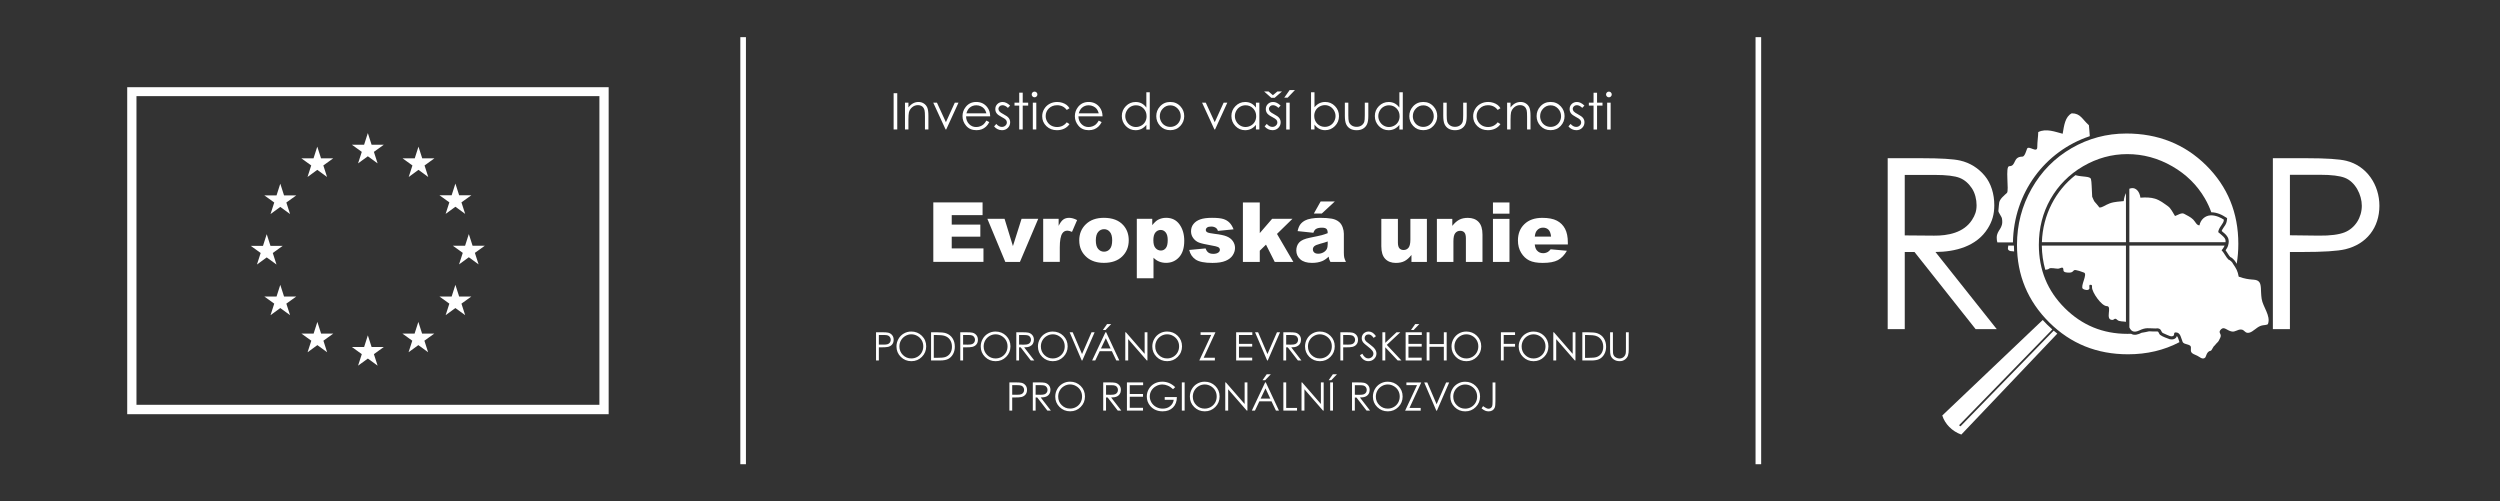 <?xml version="1.0" encoding="UTF-8" standalone="no"?>
<!-- Generator: Adobe Illustrator 16.0.3, SVG Export Plug-In . SVG Version: 6.00 Build 0)  -->

<svg
   xmlns:dc="http://purl.org/dc/elements/1.1/"
   xmlns:cc="http://creativecommons.org/ns#"
   xmlns:rdf="http://www.w3.org/1999/02/22-rdf-syntax-ns#"
   xmlns:svg="http://www.w3.org/2000/svg"
   xmlns="http://www.w3.org/2000/svg"
   xmlns:sodipodi="http://sodipodi.sourceforge.net/DTD/sodipodi-0.dtd"
   xmlns:inkscape="http://www.inkscape.org/namespaces/inkscape"
   version="1.0"
   id="Vrstva_1"
   x="0px"
   y="0px"
   width="220.951px"
   height="44.313px"
   viewBox="0 0 220.951 44.313"
   enable-background="new 0 0 220.951 44.313"
   xml:space="preserve"
   inkscape:version="0.48.4 r9939"
   sodipodi:docname="banner.svg"><rect x="0" y="0" width="220.951" height="44.313" fill="#333333" stroke="none"/><defs
   id="defs67">
	
	
	
	
	
	
	
	
	
	
	
	
	
	
	
	
	
	
	
	
	
	
	
	
	
	
	
	
	
</defs><sodipodi:namedview
   pagecolor="#ffffff"
   bordercolor="#666666"
   borderopacity="1"
   objecttolerance="10"
   gridtolerance="10"
   guidetolerance="10"
   inkscape:pageopacity="0"
   inkscape:pageshadow="2"
   inkscape:window-width="1316"
   inkscape:window-height="810"
   id="namedview65"
   showgrid="false"
   inkscape:zoom="1.8103547"
   inkscape:cx="110.47559"
   inkscape:cy="22.15674"
   inkscape:window-x="0"
   inkscape:window-y="0"
   inkscape:window-maximized="0"
   inkscape:current-layer="Vrstva_1" />

<polyline
   id="polyline7"
   points="65.43,41.028 65.43,3.284 65.926,3.284 65.926,41.028  "
   style="fill:#ffffff;fill-opacity:1" /><polyline
   id="polyline9"
   points="155.156,41.028 155.156,3.284 155.652,3.284 155.652,41.028  "
   style="fill:#ffffff;fill-opacity:1" /><path
   inkscape:connector-curvature="0"
   id="path11"
   d="m 78.979,8.237 h 0.321 v 3.207 H 78.979 V 8.237 z m 1.005,0.835 h 0.304 v 0.426 c 0.122,-0.163 0.258,-0.284 0.406,-0.364 0.148,-0.081 0.31,-0.122 0.485,-0.122 0.177,0 0.334,0.046 0.472,0.136 0.136,0.089 0.238,0.211 0.303,0.363 0.065,0.152 0.099,0.391 0.099,0.713 v 1.221 H 81.748 V 10.312 c 0,-0.273 -0.012,-0.455 -0.035,-0.547 C 81.678,9.609 81.609,9.491 81.51,9.411 81.408,9.333 81.277,9.292 81.116,9.292 c -0.185,0 -0.35,0.062 -0.496,0.184 -0.146,0.123 -0.242,0.273 -0.289,0.455 -0.027,0.117 -0.044,0.332 -0.044,0.645 v 0.869 H 79.983 V 9.072 z m 2.497,0 h 0.326 l 0.793,1.729 0.787,-1.729 h 0.326 l -1.086,2.372 H 83.573 L 82.48,9.072 z m 4.696,1.585 0.257,0.136 c -0.084,0.165 -0.183,0.3 -0.292,0.4 -0.111,0.103 -0.235,0.18 -0.373,0.233 -0.138,0.053 -0.294,0.08 -0.469,0.08 -0.387,0 -0.688,-0.128 -0.906,-0.382 -0.218,-0.254 -0.327,-0.54 -0.327,-0.859 0,-0.3 0.092,-0.569 0.277,-0.805 0.233,-0.3 0.547,-0.449 0.938,-0.449 0.404,0 0.728,0.153 0.968,0.461 0.172,0.216 0.26,0.485 0.263,0.81 h -2.132 c 0.005,0.277 0.094,0.503 0.264,0.679 0.17,0.178 0.379,0.266 0.63,0.266 0.12,0 0.238,-0.021 0.352,-0.063 0.114,-0.042 0.211,-0.098 0.291,-0.168 0.079,-0.068 0.166,-0.182 0.26,-0.338 m 0,-0.639 C 87.137,9.856 87.076,9.727 86.998,9.629 86.92,9.531 86.818,9.452 86.69,9.394 86.562,9.333 86.429,9.305 86.286,9.305 c -0.231,0 -0.432,0.074 -0.599,0.224 -0.122,0.109 -0.214,0.273 -0.276,0.49 h 1.766 z m 2.097,-0.687 -0.196,0.203 c -0.163,-0.158 -0.321,-0.237 -0.478,-0.237 -0.1,0 -0.184,0.032 -0.253,0.098 -0.071,0.065 -0.106,0.142 -0.106,0.229 0,0.077 0.029,0.15 0.087,0.222 0.059,0.069 0.179,0.154 0.366,0.25 0.227,0.118 0.381,0.23 0.462,0.34 0.08,0.11 0.121,0.234 0.121,0.374 0,0.192 -0.069,0.358 -0.206,0.494 -0.136,0.134 -0.307,0.203 -0.512,0.203 -0.138,0 -0.268,-0.03 -0.393,-0.091 -0.124,-0.06 -0.226,-0.142 -0.308,-0.246 l 0.192,-0.218 c 0.154,0.176 0.32,0.264 0.494,0.264 0.122,0 0.227,-0.038 0.312,-0.117 0.087,-0.078 0.129,-0.171 0.129,-0.277 0,-0.087 -0.028,-0.166 -0.085,-0.232 -0.057,-0.067 -0.184,-0.152 -0.384,-0.254 -0.213,-0.11 -0.358,-0.22 -0.436,-0.326 -0.077,-0.108 -0.116,-0.23 -0.116,-0.369 0,-0.181 0.062,-0.329 0.185,-0.449 0.123,-0.119 0.278,-0.179 0.466,-0.179 0.218,-2e-5 0.438,0.107 0.658,0.32 M 90.079,8.192 h 0.309 v 0.88 h 0.483 v 0.262 h -0.483 v 2.11 H 90.079 V 9.334 H 89.663 V 9.072 H 90.079 V 8.192 z m 1.354,-0.096 c 0.068,0 0.129,0.024 0.179,0.073 0.049,0.05 0.074,0.109 0.074,0.18 0,0.068 -0.025,0.127 -0.074,0.177 -0.05,0.049 -0.11,0.074 -0.179,0.074 -0.068,0 -0.127,-0.025 -0.178,-0.074 -0.049,-0.05 -0.073,-0.108 -0.073,-0.177 0,-0.07 0.024,-0.13 0.073,-0.18 0.051,-0.049 0.109,-0.073 0.178,-0.073 m -0.152,0.976 h 0.307 v 2.372 H 91.281 V 9.072 z M 94.522,9.565 94.28,9.717 C 94.07,9.439 93.785,9.3 93.424,9.3 c -0.288,0 -0.529,0.094 -0.721,0.278 -0.191,0.187 -0.286,0.412 -0.286,0.679 0,0.174 0.043,0.336 0.132,0.488 0.088,0.152 0.207,0.271 0.36,0.355 0.154,0.084 0.326,0.126 0.517,0.126 0.349,0 0.634,-0.138 0.854,-0.416 l 0.242,0.159 c -0.114,0.171 -0.265,0.302 -0.457,0.396 -0.191,0.093 -0.409,0.142 -0.652,0.142 -0.375,0 -0.686,-0.12 -0.934,-0.358 -0.246,-0.239 -0.37,-0.528 -0.37,-0.87 0,-0.229 0.057,-0.444 0.173,-0.639 0.116,-0.198 0.274,-0.352 0.478,-0.462 0.2,-0.11 0.428,-0.166 0.678,-0.166 0.157,0 0.307,0.024 0.454,0.071 0.146,0.05 0.27,0.111 0.371,0.188 0.102,0.077 0.188,0.175 0.26,0.294 m 2.584,1.092 0.257,0.136 c -0.085,0.165 -0.182,0.3 -0.292,0.4 -0.111,0.103 -0.235,0.18 -0.373,0.233 -0.138,0.053 -0.295,0.08 -0.469,0.08 -0.387,0 -0.689,-0.128 -0.907,-0.382 -0.218,-0.254 -0.327,-0.54 -0.327,-0.859 0,-0.3 0.093,-0.569 0.277,-0.805 0.233,-0.3 0.547,-0.449 0.938,-0.449 0.404,0 0.728,0.153 0.969,0.461 0.172,0.216 0.259,0.485 0.262,0.81 h -2.132 c 0.006,0.277 0.094,0.503 0.264,0.679 0.17,0.178 0.38,0.266 0.63,0.266 0.12,0 0.238,-0.021 0.353,-0.063 0.113,-0.042 0.211,-0.098 0.29,-0.168 0.081,-0.068 0.168,-0.182 0.261,-0.338 m 0,-0.639 C 97.065,9.856 97.006,9.727 96.929,9.629 96.851,9.531 96.747,9.452 96.619,9.394 96.491,9.333 96.357,9.305 96.215,9.305 c -0.231,0 -0.432,0.074 -0.598,0.224 -0.122,0.109 -0.215,0.273 -0.277,0.49 h 1.767 z m 4.508,-1.861 v 3.287 h -0.302 v -0.407 c -0.127,0.155 -0.271,0.272 -0.429,0.352 -0.16,0.078 -0.334,0.118 -0.523,0.118 -0.336,0 -0.622,-0.123 -0.861,-0.366 -0.236,-0.244 -0.355,-0.539 -0.355,-0.889 0,-0.342 0.12,-0.634 0.359,-0.876 0.24,-0.242 0.529,-0.364 0.865,-0.364 0.195,0 0.371,0.042 0.529,0.124 0.158,0.084 0.296,0.208 0.415,0.373 V 8.157 h 0.302 z m -1.221,1.148 c -0.17,0 -0.327,0.042 -0.473,0.126 -0.144,0.084 -0.258,0.201 -0.342,0.353 -0.085,0.151 -0.129,0.311 -0.129,0.479 0,0.167 0.044,0.327 0.129,0.479 0.087,0.152 0.201,0.271 0.347,0.356 0.145,0.085 0.299,0.127 0.465,0.127 0.168,0 0.326,-0.042 0.476,-0.126 0.15,-0.084 0.265,-0.198 0.345,-0.342 0.081,-0.145 0.121,-0.307 0.121,-0.486 0,-0.274 -0.091,-0.505 -0.271,-0.689 -0.181,-0.185 -0.404,-0.277 -0.668,-0.277 m 3.034,-0.294 c 0.363,0 0.667,0.133 0.905,0.397 0.22,0.241 0.327,0.526 0.327,0.856 0,0.331 -0.115,0.622 -0.345,0.869 -0.23,0.247 -0.526,0.372 -0.888,0.372 -0.363,0 -0.66,-0.125 -0.892,-0.372 -0.229,-0.247 -0.345,-0.538 -0.345,-0.869 0,-0.328 0.108,-0.613 0.326,-0.854 0.24,-0.267 0.544,-0.399 0.91,-0.399 m 0,0.299 c -0.253,0 -0.471,0.094 -0.652,0.281 -0.182,0.188 -0.272,0.414 -0.272,0.681 0,0.171 0.041,0.331 0.124,0.479 0.083,0.149 0.194,0.264 0.336,0.344 0.142,0.081 0.296,0.121 0.465,0.121 0.168,0 0.322,-0.04 0.464,-0.121 0.141,-0.08 0.253,-0.194 0.336,-0.344 0.083,-0.147 0.124,-0.308 0.124,-0.479 0,-0.267 -0.091,-0.493 -0.274,-0.681 -0.182,-0.188 -0.398,-0.281 -0.649,-0.281 m 2.812,-0.238 h 0.325 l 0.793,1.729 0.788,-1.729 h 0.326 l -1.085,2.372 h -0.055 l -1.093,-2.372 z m 5.062,0 v 2.372 H 111 v -0.407 c -0.128,0.155 -0.271,0.272 -0.431,0.352 -0.159,0.078 -0.333,0.118 -0.522,0.118 -0.336,0 -0.621,-0.123 -0.859,-0.366 -0.237,-0.244 -0.356,-0.539 -0.356,-0.889 0,-0.342 0.12,-0.634 0.36,-0.876 0.239,-0.242 0.528,-0.364 0.865,-0.364 0.194,0 0.371,0.042 0.527,0.124 0.158,0.084 0.297,0.208 0.416,0.373 V 9.072 h 0.302 z m -1.222,0.233 c -0.17,0 -0.327,0.042 -0.471,0.126 -0.145,0.084 -0.259,0.201 -0.343,0.353 -0.086,0.151 -0.127,0.311 -0.127,0.479 0,0.167 0.041,0.327 0.128,0.479 0.086,0.152 0.201,0.271 0.346,0.356 0.145,0.085 0.299,0.127 0.465,0.127 0.167,0 0.325,-0.042 0.476,-0.126 0.148,-0.084 0.265,-0.198 0.345,-0.342 0.081,-0.145 0.122,-0.307 0.122,-0.486 0,-0.274 -0.091,-0.505 -0.272,-0.689 -0.181,-0.185 -0.402,-0.277 -0.668,-0.277 m 3.102,0.026 -0.197,0.203 c -0.163,-0.158 -0.323,-0.237 -0.479,-0.237 -0.098,0 -0.183,0.032 -0.254,0.098 -0.069,0.065 -0.104,0.142 -0.104,0.229 0,0.077 0.029,0.15 0.087,0.222 0.058,0.069 0.18,0.154 0.366,0.25 0.227,0.118 0.381,0.23 0.462,0.34 0.08,0.11 0.121,0.234 0.121,0.374 0,0.192 -0.069,0.358 -0.206,0.494 -0.136,0.134 -0.308,0.203 -0.511,0.203 -0.139,0 -0.269,-0.03 -0.393,-0.091 -0.124,-0.06 -0.227,-0.142 -0.309,-0.246 l 0.192,-0.218 c 0.154,0.176 0.32,0.264 0.494,0.264 0.122,0 0.227,-0.038 0.312,-0.117 0.086,-0.078 0.129,-0.171 0.129,-0.277 0,-0.087 -0.029,-0.166 -0.085,-0.232 -0.058,-0.067 -0.186,-0.152 -0.384,-0.254 -0.215,-0.11 -0.359,-0.22 -0.438,-0.326 -0.076,-0.108 -0.114,-0.23 -0.114,-0.369 0,-0.181 0.061,-0.329 0.184,-0.449 0.122,-0.119 0.278,-0.179 0.466,-0.179 0.218,-2e-5 0.438,0.107 0.659,0.32 M 112.656,8.644 h -0.302 l -0.633,-0.562 h 0.393 L 112.5,8.414 112.898,8.082 h 0.406 l -0.648,0.562 z m 1.02,0.429 h 0.307 v 2.372 h -0.307 V 9.072 z m 0.301,-1.112 h 0.469 l -0.644,0.673 h -0.301 l 0.476,-0.673 z m 1.893,3.484 V 8.157 h 0.305 v 1.323 c 0.128,-0.157 0.271,-0.273 0.429,-0.353 0.159,-0.077 0.332,-0.116 0.521,-0.116 0.335,0 0.621,0.122 0.86,0.365 0.237,0.243 0.355,0.538 0.355,0.887 0,0.343 -0.119,0.636 -0.359,0.879 -0.24,0.242 -0.528,0.364 -0.865,0.364 -0.194,0 -0.369,-0.042 -0.525,-0.125 -0.157,-0.082 -0.296,-0.206 -0.416,-0.372 v 0.435 h -0.305 z m 1.221,-0.233 c 0.172,0 0.327,-0.042 0.472,-0.125 0.145,-0.084 0.259,-0.2 0.344,-0.352 0.085,-0.151 0.128,-0.311 0.128,-0.48 0,-0.168 -0.043,-0.328 -0.129,-0.481 -0.086,-0.152 -0.201,-0.271 -0.346,-0.356 -0.145,-0.085 -0.298,-0.127 -0.463,-0.127 -0.167,0 -0.325,0.042 -0.477,0.127 -0.15,0.085 -0.266,0.2 -0.347,0.344 -0.08,0.144 -0.121,0.306 -0.121,0.486 0,0.274 0.091,0.503 0.272,0.688 0.18,0.184 0.403,0.276 0.666,0.276 m 1.768,-2.139 h 0.307 v 1.108 c 0,0.27 0.016,0.456 0.044,0.558 0.044,0.146 0.126,0.259 0.249,0.345 0.123,0.084 0.271,0.126 0.439,0.126 0.171,0 0.314,-0.041 0.433,-0.123 0.119,-0.082 0.2,-0.189 0.246,-0.323 0.03,-0.092 0.045,-0.286 0.045,-0.582 v -1.108 h 0.312 v 1.164 c 0,0.327 -0.038,0.574 -0.114,0.74 -0.077,0.166 -0.191,0.295 -0.345,0.389 -0.153,0.093 -0.346,0.142 -0.577,0.142 -0.231,0 -0.423,-0.049 -0.578,-0.142 -0.155,-0.094 -0.27,-0.225 -0.347,-0.393 -0.076,-0.168 -0.114,-0.42 -0.114,-0.757 V 9.072 z m 5.121,-0.915 v 3.287 h -0.302 v -0.407 c -0.127,0.155 -0.271,0.272 -0.43,0.352 -0.16,0.078 -0.334,0.118 -0.522,0.118 -0.336,0 -0.622,-0.123 -0.861,-0.366 -0.237,-0.244 -0.355,-0.539 -0.355,-0.889 0,-0.342 0.119,-0.634 0.359,-0.876 0.24,-0.242 0.529,-0.364 0.865,-0.364 0.195,0 0.372,0.042 0.529,0.124 0.157,0.084 0.296,0.208 0.415,0.373 V 8.157 h 0.302 z m -1.221,1.148 c -0.171,0 -0.327,0.042 -0.472,0.126 -0.144,0.084 -0.259,0.201 -0.343,0.353 -0.085,0.151 -0.129,0.311 -0.129,0.479 0,0.167 0.044,0.327 0.129,0.479 0.087,0.152 0.201,0.271 0.346,0.356 0.146,0.085 0.299,0.127 0.467,0.127 0.166,0 0.324,-0.042 0.475,-0.126 0.15,-0.084 0.265,-0.198 0.345,-0.342 0.081,-0.145 0.122,-0.307 0.122,-0.486 0,-0.274 -0.092,-0.505 -0.271,-0.689 -0.182,-0.185 -0.404,-0.277 -0.668,-0.277 m 3.033,-0.294 c 0.364,0 0.667,0.133 0.906,0.397 0.219,0.241 0.327,0.526 0.327,0.856 0,0.331 -0.115,0.622 -0.345,0.869 -0.23,0.247 -0.527,0.372 -0.889,0.372 -0.362,0 -0.66,-0.125 -0.891,-0.372 -0.23,-0.247 -0.345,-0.538 -0.345,-0.869 0,-0.328 0.108,-0.613 0.325,-0.854 0.24,-0.267 0.545,-0.399 0.91,-0.399 m 0,0.299 c -0.253,0 -0.47,0.094 -0.651,0.281 -0.183,0.188 -0.272,0.414 -0.272,0.681 0,0.171 0.041,0.331 0.124,0.479 0.083,0.149 0.194,0.264 0.336,0.344 0.142,0.081 0.295,0.121 0.464,0.121 0.168,0 0.323,-0.04 0.465,-0.121 0.141,-0.08 0.253,-0.194 0.336,-0.344 0.083,-0.147 0.125,-0.308 0.125,-0.479 0,-0.267 -0.093,-0.493 -0.275,-0.681 -0.182,-0.188 -0.399,-0.281 -0.65,-0.281 m 1.763,-0.238 h 0.306 v 1.108 c 0,0.27 0.016,0.456 0.045,0.558 0.044,0.146 0.126,0.259 0.249,0.345 0.123,0.084 0.269,0.126 0.439,0.126 0.17,0 0.314,-0.041 0.433,-0.123 0.119,-0.082 0.2,-0.189 0.245,-0.323 0.031,-0.092 0.046,-0.286 0.046,-0.582 v -1.108 h 0.312 v 1.164 c 0,0.327 -0.038,0.574 -0.113,0.74 -0.077,0.166 -0.191,0.295 -0.346,0.389 -0.152,0.093 -0.345,0.142 -0.576,0.142 -0.231,0 -0.424,-0.049 -0.578,-0.142 -0.155,-0.094 -0.271,-0.225 -0.347,-0.393 -0.076,-0.168 -0.114,-0.42 -0.114,-0.757 V 9.072 z m 5.055,0.493 -0.242,0.151 c -0.21,-0.277 -0.495,-0.417 -0.856,-0.417 -0.289,0 -0.529,0.094 -0.721,0.278 -0.191,0.187 -0.287,0.412 -0.287,0.679 0,0.174 0.044,0.336 0.133,0.488 0.088,0.152 0.209,0.271 0.36,0.355 0.154,0.084 0.326,0.126 0.518,0.126 0.348,0 0.633,-0.138 0.854,-0.416 l 0.242,0.159 c -0.114,0.171 -0.266,0.302 -0.457,0.396 -0.191,0.093 -0.409,0.142 -0.653,0.142 -0.374,0 -0.685,-0.12 -0.933,-0.358 -0.247,-0.239 -0.37,-0.528 -0.37,-0.87 0,-0.229 0.057,-0.444 0.173,-0.639 0.116,-0.198 0.274,-0.352 0.478,-0.462 0.2,-0.11 0.428,-0.166 0.678,-0.166 0.157,0 0.308,0.024 0.454,0.071 0.146,0.05 0.269,0.111 0.371,0.188 0.102,0.077 0.188,0.175 0.26,0.294 m 0.587,-0.493 h 0.304 v 0.426 c 0.122,-0.163 0.259,-0.284 0.406,-0.364 0.148,-0.081 0.31,-0.122 0.485,-0.122 0.176,0 0.334,0.046 0.472,0.136 0.136,0.089 0.238,0.211 0.303,0.363 0.065,0.152 0.099,0.391 0.099,0.713 v 1.221 h -0.304 V 10.312 c 0,-0.273 -0.012,-0.455 -0.033,-0.547 -0.037,-0.156 -0.105,-0.274 -0.206,-0.354 -0.101,-0.078 -0.231,-0.119 -0.393,-0.119 -0.185,0 -0.35,0.062 -0.496,0.184 -0.146,0.123 -0.242,0.273 -0.289,0.455 -0.027,0.117 -0.044,0.332 -0.044,0.645 v 0.869 h -0.304 V 9.072 z m 3.844,-0.061 c 0.366,0 0.667,0.133 0.908,0.397 0.218,0.241 0.327,0.526 0.327,0.856 0,0.331 -0.115,0.622 -0.345,0.869 -0.232,0.247 -0.527,0.372 -0.891,0.372 -0.361,0 -0.658,-0.125 -0.89,-0.372 -0.23,-0.247 -0.345,-0.538 -0.345,-0.869 0,-0.328 0.107,-0.613 0.326,-0.854 0.239,-0.267 0.544,-0.399 0.908,-0.399 m 0,0.299 c -0.252,0 -0.469,0.094 -0.65,0.281 -0.182,0.188 -0.273,0.414 -0.273,0.681 0,0.171 0.041,0.331 0.124,0.479 0.084,0.149 0.195,0.264 0.336,0.344 0.142,0.081 0.296,0.121 0.464,0.121 0.169,0 0.324,-0.04 0.465,-0.121 0.141,-0.08 0.254,-0.194 0.336,-0.344 0.082,-0.147 0.125,-0.308 0.125,-0.479 0,-0.267 -0.092,-0.493 -0.274,-0.681 -0.182,-0.188 -0.398,-0.281 -0.651,-0.281 m 2.994,0.021 -0.196,0.203 c -0.162,-0.158 -0.321,-0.237 -0.478,-0.237 -0.099,0 -0.183,0.032 -0.253,0.098 C 139.035,9.461 139,9.537 139,9.624 c 0,0.077 0.029,0.15 0.088,0.222 0.058,0.069 0.18,0.154 0.365,0.25 0.228,0.118 0.381,0.23 0.462,0.34 0.081,0.11 0.121,0.234 0.121,0.374 0,0.192 -0.067,0.358 -0.206,0.494 -0.135,0.134 -0.307,0.203 -0.512,0.203 -0.136,0 -0.267,-0.03 -0.392,-0.091 -0.124,-0.06 -0.227,-0.142 -0.308,-0.246 l 0.191,-0.218 c 0.156,0.176 0.32,0.264 0.495,0.264 0.122,0 0.226,-0.038 0.311,-0.117 0.087,-0.078 0.129,-0.171 0.129,-0.277 0,-0.087 -0.026,-0.166 -0.085,-0.232 -0.057,-0.067 -0.184,-0.152 -0.383,-0.254 -0.214,-0.11 -0.359,-0.22 -0.436,-0.326 -0.077,-0.108 -0.116,-0.23 -0.116,-0.369 0,-0.181 0.06,-0.329 0.184,-0.449 0.123,-0.119 0.278,-0.179 0.466,-0.179 0.219,0 0.438,0.107 0.658,0.32 m 0.807,-1.14 h 0.309 v 0.88 h 0.482 v 0.262 h -0.482 v 2.11 h -0.309 V 9.334 h -0.416 V 9.072 h 0.416 V 8.192 z m 1.355,-0.096 c 0.069,0 0.128,0.024 0.178,0.073 0.049,0.05 0.074,0.109 0.074,0.18 0,0.068 -0.025,0.127 -0.074,0.177 -0.05,0.049 -0.108,0.074 -0.178,0.074 -0.069,0 -0.128,-0.025 -0.177,-0.074 -0.05,-0.05 -0.074,-0.108 -0.074,-0.177 0,-0.07 0.024,-0.13 0.074,-0.18 0.049,-0.049 0.107,-0.073 0.177,-0.073 m -0.153,0.976 h 0.308 v 2.372 h -0.308"
   style="fill:#ffffff;fill-opacity:1" /><path
   inkscape:connector-curvature="0"
   id="path13"
   d="m 77.424,29.364 h 0.497 c 0.284,0 0.477,0.012 0.576,0.037 0.143,0.034 0.259,0.107 0.35,0.217 0.09,0.108 0.135,0.246 0.135,0.41 0,0.166 -0.044,0.304 -0.133,0.411 -0.087,0.108 -0.209,0.181 -0.364,0.218 -0.111,0.027 -0.323,0.042 -0.634,0.042 h -0.178 v 1.158 h -0.249 v -2.493 z m 0.249,0.241 v 0.849 l 0.422,0.005 c 0.171,0 0.296,-0.017 0.375,-0.046 0.079,-0.032 0.142,-0.082 0.187,-0.151 0.046,-0.069 0.068,-0.146 0.068,-0.233 0,-0.084 -0.022,-0.159 -0.068,-0.229 C 78.611,29.73 78.551,29.68 78.477,29.65 78.402,29.622 78.283,29.605 78.114,29.605 h -0.441 z m 2.857,-0.305 c 0.377,0 0.692,0.126 0.946,0.379 0.255,0.252 0.382,0.562 0.382,0.93 0,0.365 -0.127,0.676 -0.381,0.93 -0.253,0.254 -0.562,0.382 -0.928,0.382 -0.369,0 -0.681,-0.127 -0.935,-0.38 -0.256,-0.253 -0.383,-0.561 -0.383,-0.919 0,-0.24 0.059,-0.461 0.175,-0.666 0.115,-0.205 0.272,-0.365 0.474,-0.481 0.2,-0.116 0.416,-0.174 0.649,-0.174 m 0.012,0.245 c -0.185,0 -0.359,0.048 -0.524,0.143 -0.165,0.098 -0.293,0.227 -0.387,0.39 -0.092,0.163 -0.139,0.345 -0.139,0.544 0,0.296 0.103,0.546 0.308,0.75 0.205,0.204 0.453,0.306 0.742,0.306 0.192,0 0.372,-0.047 0.536,-0.14 0.165,-0.096 0.293,-0.224 0.385,-0.387 0.092,-0.161 0.138,-0.343 0.138,-0.542 0,-0.196 -0.046,-0.376 -0.138,-0.536 -0.092,-0.159 -0.222,-0.287 -0.388,-0.385 -0.168,-0.095 -0.346,-0.143 -0.533,-0.143 m 1.748,2.312 v -2.493 h 0.517 c 0.373,0 0.644,0.029 0.812,0.09 0.242,0.085 0.431,0.231 0.566,0.439 0.138,0.21 0.204,0.459 0.204,0.748 0,0.25 -0.053,0.47 -0.161,0.66 -0.107,0.19 -0.248,0.33 -0.421,0.42 -0.172,0.091 -0.414,0.136 -0.724,0.136 h -0.794 z m 0.239,-0.234 h 0.287 c 0.346,0 0.584,-0.022 0.718,-0.065 0.187,-0.062 0.335,-0.171 0.441,-0.33 0.108,-0.159 0.161,-0.353 0.161,-0.582 0,-0.24 -0.057,-0.445 -0.174,-0.617 -0.116,-0.171 -0.278,-0.286 -0.487,-0.351 -0.154,-0.048 -0.412,-0.072 -0.771,-0.072 H 82.529 v 2.018 z m 2.342,-2.259 h 0.498 c 0.283,0 0.476,0.012 0.576,0.037 0.142,0.034 0.259,0.107 0.349,0.217 0.091,0.108 0.136,0.246 0.136,0.41 0,0.166 -0.044,0.304 -0.133,0.411 -0.088,0.108 -0.209,0.181 -0.364,0.218 -0.112,0.027 -0.324,0.042 -0.634,0.042 h -0.178 v 1.158 h -0.25 v -2.493 z m 0.25,0.241 v 0.849 l 0.422,0.005 c 0.172,0 0.296,-0.017 0.375,-0.046 0.079,-0.032 0.141,-0.082 0.186,-0.151 0.046,-0.069 0.068,-0.146 0.068,-0.233 0,-0.084 -0.022,-0.159 -0.068,-0.229 C 86.059,29.729 86,29.68 85.926,29.65 85.851,29.622 85.73,29.605 85.562,29.605 h -0.44 z m 2.855,-0.305 c 0.378,0 0.694,0.126 0.949,0.379 0.253,0.252 0.381,0.562 0.381,0.93 0,0.365 -0.128,0.676 -0.381,0.93 -0.253,0.254 -0.562,0.382 -0.928,0.382 -0.369,0 -0.682,-0.127 -0.937,-0.38 -0.254,-0.253 -0.381,-0.561 -0.381,-0.919 0,-0.24 0.059,-0.461 0.174,-0.666 0.115,-0.205 0.273,-0.365 0.474,-0.481 0.199,-0.116 0.417,-0.174 0.648,-0.174 m 0.014,0.245 c -0.186,0 -0.359,0.048 -0.524,0.143 -0.165,0.098 -0.294,0.227 -0.387,0.39 -0.093,0.163 -0.14,0.345 -0.14,0.544 0,0.296 0.104,0.546 0.309,0.75 0.205,0.204 0.453,0.306 0.742,0.306 0.192,0 0.372,-0.047 0.535,-0.14 0.164,-0.096 0.293,-0.224 0.386,-0.387 0.092,-0.161 0.138,-0.343 0.138,-0.542 0,-0.196 -0.046,-0.376 -0.138,-0.536 -0.093,-0.159 -0.222,-0.287 -0.39,-0.385 -0.167,-0.095 -0.345,-0.143 -0.531,-0.143 m 1.831,-0.182 h 0.495 c 0.278,0 0.466,0.012 0.564,0.033 0.146,0.034 0.268,0.107 0.361,0.219 0.092,0.11 0.138,0.248 0.138,0.41 0,0.137 -0.032,0.255 -0.095,0.358 -0.064,0.103 -0.156,0.18 -0.274,0.233 -0.119,0.053 -0.283,0.079 -0.491,0.081 l 0.896,1.158 h -0.31 l -0.895,-1.158 h -0.142 v 1.158 H 89.821 v -2.493 z m 0.249,0.244 v 0.848 l 0.429,0.003 c 0.166,0 0.289,-0.017 0.368,-0.048 0.081,-0.031 0.143,-0.081 0.187,-0.151 0.045,-0.069 0.067,-0.148 0.067,-0.233 0,-0.084 -0.022,-0.159 -0.068,-0.228 C 91.008,29.73 90.949,29.682 90.875,29.651 90.801,29.623 90.679,29.608 90.508,29.608 h -0.437 z m 2.963,-0.308 c 0.378,0 0.693,0.126 0.948,0.379 0.253,0.252 0.382,0.562 0.382,0.93 0,0.365 -0.129,0.676 -0.382,0.93 -0.254,0.254 -0.562,0.382 -0.929,0.382 -0.368,0 -0.68,-0.127 -0.935,-0.38 -0.254,-0.253 -0.382,-0.561 -0.382,-0.919 0,-0.24 0.059,-0.461 0.175,-0.666 0.114,-0.205 0.272,-0.365 0.473,-0.481 0.2,-0.116 0.417,-0.174 0.649,-0.174 m 0.013,0.245 c -0.187,0 -0.359,0.048 -0.524,0.143 -0.165,0.098 -0.294,0.227 -0.387,0.39 -0.093,0.163 -0.139,0.345 -0.139,0.544 0,0.296 0.103,0.546 0.308,0.75 0.205,0.204 0.453,0.306 0.742,0.306 0.193,0 0.371,-0.047 0.536,-0.14 0.164,-0.096 0.293,-0.224 0.385,-0.387 0.091,-0.161 0.138,-0.343 0.138,-0.542 0,-0.196 -0.047,-0.376 -0.138,-0.536 -0.092,-0.159 -0.222,-0.287 -0.389,-0.385 C 93.411,29.594 93.232,29.546 93.046,29.546 m 1.488,-0.182 h 0.271 l 0.826,1.928 0.841,-1.928 h 0.272 l -1.086,2.493 h -0.055 l -1.069,-2.493 z m 3.229,0 1.163,2.493 h -0.268 l -0.392,-0.82 h -1.074 l -0.391,0.82 h -0.278 l 1.18,-2.493 h 0.06 z m -0.03,0.528 -0.429,0.904 h 0.853 l -0.424,-0.904 z m 0.106,-1.248 h 0.365 l -0.5,0.523 H 97.471 l 0.369,-0.523 z m 1.614,3.213 v -2.493 h 0.054 l 1.658,1.908 v -1.908 h 0.246 v 2.493 h -0.057 l -1.644,-1.886 v 1.886 H 99.454 z m 3.685,-2.557 c 0.378,0 0.693,0.126 0.948,0.379 0.254,0.252 0.382,0.562 0.382,0.93 0,0.365 -0.127,0.676 -0.382,0.93 -0.253,0.254 -0.563,0.382 -0.927,0.382 -0.369,0 -0.683,-0.127 -0.937,-0.38 -0.255,-0.253 -0.381,-0.561 -0.381,-0.919 0,-0.24 0.058,-0.461 0.173,-0.666 0.116,-0.205 0.274,-0.365 0.475,-0.481 0.199,-0.116 0.417,-0.174 0.648,-0.174 m 0.012,0.245 c -0.184,0 -0.357,0.048 -0.523,0.143 -0.165,0.098 -0.293,0.227 -0.386,0.39 -0.094,0.163 -0.14,0.345 -0.14,0.544 0,0.296 0.103,0.546 0.309,0.75 0.204,0.204 0.452,0.306 0.74,0.306 0.193,0 0.373,-0.047 0.537,-0.14 0.164,-0.096 0.293,-0.224 0.386,-0.387 0.092,-0.161 0.138,-0.343 0.138,-0.542 0,-0.196 -0.046,-0.376 -0.138,-0.536 -0.093,-0.159 -0.223,-0.287 -0.39,-0.385 -0.167,-0.095 -0.345,-0.143 -0.533,-0.143 m 2.959,0.058 v -0.239 h 1.316 l -1.042,2.252 h 0.989 v 0.241 h -1.375 l 1.05,-2.254 h -0.938 z m 3.144,-0.239 h 1.429 v 0.245 h -1.18 v 0.78 h 1.17 v 0.244 h -1.17 v 0.978 h 1.17 v 0.246 h -1.419 v -2.493 z m 1.669,0 h 0.271 l 0.826,1.928 0.842,-1.928 h 0.271 l -1.085,2.493 h -0.054 l -1.071,-2.493 z m 2.503,0 h 0.497 c 0.277,0 0.465,0.012 0.562,0.033 0.148,0.034 0.269,0.107 0.361,0.219 0.093,0.11 0.139,0.248 0.139,0.41 0,0.137 -0.031,0.255 -0.095,0.358 -0.064,0.103 -0.156,0.18 -0.274,0.233 -0.118,0.053 -0.283,0.079 -0.491,0.081 l 0.896,1.158 h -0.309 l -0.896,-1.158 h -0.142 v 1.158 h -0.25 v -2.493 z m 0.25,0.244 v 0.848 l 0.429,0.003 c 0.166,0 0.288,-0.017 0.368,-0.048 0.08,-0.031 0.143,-0.081 0.188,-0.151 0.044,-0.069 0.065,-0.148 0.065,-0.233 0,-0.084 -0.021,-0.159 -0.066,-0.228 -0.045,-0.068 -0.105,-0.117 -0.18,-0.147 -0.072,-0.028 -0.194,-0.043 -0.364,-0.043 h -0.439 z m 2.963,-0.308 c 0.377,0 0.693,0.126 0.948,0.379 0.254,0.252 0.381,0.562 0.381,0.93 0,0.365 -0.126,0.676 -0.381,0.93 -0.253,0.254 -0.562,0.382 -0.927,0.382 -0.37,0 -0.682,-0.127 -0.937,-0.38 -0.254,-0.253 -0.381,-0.561 -0.381,-0.919 0,-0.24 0.057,-0.461 0.173,-0.666 0.116,-0.205 0.274,-0.365 0.475,-0.481 0.199,-0.116 0.417,-0.174 0.648,-0.174 m 0.012,0.245 c -0.184,0 -0.358,0.048 -0.523,0.143 -0.165,0.098 -0.293,0.227 -0.387,0.39 -0.093,0.163 -0.139,0.345 -0.139,0.544 0,0.296 0.103,0.546 0.308,0.75 0.205,0.204 0.453,0.306 0.741,0.306 0.194,0 0.372,-0.047 0.537,-0.14 0.164,-0.096 0.292,-0.224 0.386,-0.387 0.092,-0.161 0.137,-0.343 0.137,-0.542 0,-0.196 -0.045,-0.376 -0.137,-0.536 -0.094,-0.159 -0.223,-0.287 -0.39,-0.385 -0.168,-0.095 -0.345,-0.143 -0.533,-0.143 m 1.816,-0.182 h 0.497 c 0.285,0 0.477,0.012 0.576,0.037 0.142,0.034 0.259,0.107 0.35,0.217 0.09,0.108 0.135,0.246 0.135,0.41 0,0.166 -0.044,0.304 -0.133,0.411 -0.087,0.108 -0.209,0.181 -0.363,0.218 -0.113,0.027 -0.324,0.042 -0.635,0.042 h -0.178 v 1.158 h -0.249 v -2.493 z m 0.249,0.241 v 0.849 l 0.422,0.005 c 0.171,0 0.296,-0.017 0.375,-0.046 0.079,-0.032 0.141,-0.082 0.187,-0.151 0.046,-0.069 0.068,-0.146 0.068,-0.233 0,-0.084 -0.022,-0.159 -0.068,-0.229 -0.046,-0.069 -0.105,-0.119 -0.18,-0.148 -0.073,-0.028 -0.194,-0.045 -0.362,-0.045 h -0.441 z m 1.48,1.787 0.212,-0.127 c 0.148,0.275 0.32,0.412 0.517,0.412 0.084,0 0.162,-0.019 0.236,-0.058 0.073,-0.039 0.129,-0.092 0.168,-0.157 0.038,-0.065 0.058,-0.135 0.058,-0.208 0,-0.085 -0.029,-0.166 -0.085,-0.246 -0.079,-0.111 -0.221,-0.245 -0.428,-0.4 -0.207,-0.157 -0.337,-0.271 -0.389,-0.341 -0.088,-0.118 -0.132,-0.245 -0.132,-0.381 0,-0.11 0.026,-0.208 0.078,-0.297 0.051,-0.089 0.125,-0.16 0.219,-0.211 0.096,-0.052 0.197,-0.078 0.309,-0.078 0.118,0 0.228,0.03 0.329,0.088 0.103,0.059 0.212,0.165 0.325,0.321 l -0.203,0.154 c -0.095,-0.124 -0.175,-0.206 -0.24,-0.245 -0.066,-0.04 -0.138,-0.061 -0.216,-0.061 -0.102,0 -0.184,0.031 -0.247,0.092 -0.064,0.062 -0.095,0.137 -0.095,0.226 0,0.055 0.011,0.106 0.032,0.158 0.023,0.051 0.065,0.105 0.124,0.166 0.033,0.031 0.141,0.114 0.322,0.249 0.216,0.159 0.364,0.301 0.445,0.426 0.08,0.125 0.12,0.249 0.12,0.374 0,0.181 -0.069,0.338 -0.206,0.472 -0.139,0.133 -0.305,0.2 -0.501,0.2 -0.152,0 -0.289,-0.041 -0.412,-0.122 -0.123,-0.08 -0.237,-0.216 -0.341,-0.406 m 1.985,-2.028 h 0.255 v 0.937 l 0.996,-0.937 h 0.337 l -1.198,1.118 1.292,1.375 h -0.331 l -1.096,-1.163 v 1.163 h -0.255 v -2.493 z m 2.054,0 h 1.43 v 0.245 h -1.181 v 0.78 h 1.171 v 0.244 h -1.171 v 0.978 h 1.171 v 0.246 h -1.42 v -2.493 z m 0.843,-0.72 h 0.364 l -0.5,0.523 h -0.233 l 0.369,-0.523 z m 1.015,0.72 h 0.251 v 1.046 h 1.267 v -1.046 h 0.252 v 2.493 h -0.252 v -1.204 h -1.267 v 1.204 h -0.251 v -2.493 z m 3.494,-0.063 c 0.377,0 0.693,0.126 0.948,0.379 0.253,0.252 0.381,0.562 0.381,0.93 0,0.365 -0.127,0.676 -0.381,0.93 -0.253,0.254 -0.563,0.382 -0.93,0.382 -0.367,0 -0.68,-0.127 -0.935,-0.38 -0.254,-0.253 -0.381,-0.561 -0.381,-0.919 0,-0.24 0.058,-0.461 0.174,-0.666 0.115,-0.205 0.273,-0.365 0.473,-0.481 0.2,-0.116 0.417,-0.174 0.65,-0.174 m 0.012,0.245 c -0.185,0 -0.358,0.048 -0.523,0.143 -0.165,0.098 -0.294,0.227 -0.388,0.39 -0.093,0.163 -0.139,0.345 -0.139,0.544 0,0.296 0.103,0.546 0.308,0.75 0.205,0.204 0.453,0.306 0.742,0.306 0.193,0 0.372,-0.047 0.536,-0.14 0.164,-0.096 0.293,-0.224 0.385,-0.387 0.093,-0.161 0.139,-0.343 0.139,-0.542 0,-0.196 -0.046,-0.376 -0.139,-0.536 -0.092,-0.159 -0.222,-0.287 -0.389,-0.385 -0.167,-0.095 -0.345,-0.143 -0.532,-0.143 m 3.057,-0.182 h 1.25 v 0.245 h -1.002 v 0.78 h 1.002 v 0.246 h -1.002 v 1.222 h -0.248 v -2.493 z m 2.871,-0.063 c 0.377,0 0.692,0.126 0.947,0.379 0.254,0.252 0.381,0.562 0.381,0.93 0,0.365 -0.126,0.676 -0.381,0.93 -0.253,0.254 -0.562,0.382 -0.927,0.382 -0.37,0 -0.681,-0.127 -0.937,-0.38 -0.254,-0.253 -0.381,-0.561 -0.381,-0.919 0,-0.24 0.058,-0.461 0.174,-0.666 0.115,-0.205 0.273,-0.365 0.474,-0.481 0.201,-0.116 0.417,-0.174 0.649,-0.174 m 0.012,0.245 c -0.185,0 -0.359,0.048 -0.524,0.143 -0.165,0.098 -0.293,0.227 -0.386,0.39 -0.093,0.163 -0.139,0.345 -0.139,0.544 0,0.296 0.102,0.546 0.308,0.75 0.204,0.204 0.452,0.306 0.741,0.306 0.193,0 0.373,-0.047 0.537,-0.14 0.165,-0.096 0.293,-0.224 0.385,-0.387 0.092,-0.161 0.138,-0.343 0.138,-0.542 0,-0.196 -0.046,-0.376 -0.138,-0.536 -0.092,-0.159 -0.222,-0.287 -0.389,-0.385 -0.168,-0.095 -0.346,-0.143 -0.533,-0.143 m 1.75,2.312 v -2.493 h 0.054 l 1.658,1.908 v -1.908 h 0.246 v 2.493 h -0.057 l -1.644,-1.886 v 1.886 h -0.258 z m 2.565,0 v -2.493 h 0.518 c 0.374,0 0.644,0.029 0.812,0.09 0.242,0.085 0.433,0.231 0.568,0.439 0.136,0.21 0.204,0.459 0.204,0.748 0,0.25 -0.055,0.47 -0.162,0.66 -0.108,0.19 -0.248,0.33 -0.42,0.42 -0.173,0.091 -0.414,0.136 -0.726,0.136 h -0.794 z m 0.24,-0.234 h 0.288 c 0.344,0 0.583,-0.022 0.717,-0.065 0.188,-0.062 0.335,-0.171 0.442,-0.33 0.107,-0.159 0.161,-0.353 0.161,-0.582 0,-0.24 -0.059,-0.445 -0.176,-0.617 -0.115,-0.171 -0.277,-0.286 -0.485,-0.351 -0.155,-0.048 -0.413,-0.072 -0.771,-0.072 h -0.176 v 2.018 z m 2.214,-2.259 h 0.249 v 1.505 c 0,0.179 0.003,0.291 0.01,0.335 0.014,0.098 0.041,0.18 0.087,0.246 0.046,0.066 0.114,0.122 0.209,0.166 0.093,0.045 0.188,0.066 0.282,0.066 0.083,0 0.162,-0.017 0.237,-0.053 0.076,-0.034 0.139,-0.083 0.19,-0.146 0.052,-0.062 0.089,-0.138 0.111,-0.225 0.018,-0.064 0.025,-0.194 0.025,-0.391 v -1.505 h 0.25 v 1.505 c 0,0.223 -0.022,0.402 -0.065,0.54 -0.044,0.138 -0.132,0.257 -0.261,0.358 -0.131,0.103 -0.289,0.153 -0.474,0.153 -0.202,0 -0.374,-0.048 -0.518,-0.146 -0.144,-0.096 -0.24,-0.222 -0.289,-0.381 -0.029,-0.097 -0.045,-0.272 -0.045,-0.525"
   style="fill:#ffffff;fill-opacity:1" /><path
   inkscape:connector-curvature="0"
   id="path15"
   d="m 89.21,33.795 h 0.497 c 0.284,0 0.476,0.013 0.576,0.038 0.142,0.033 0.259,0.105 0.349,0.215 0.091,0.108 0.136,0.247 0.136,0.412 0,0.166 -0.044,0.303 -0.132,0.409 -0.089,0.109 -0.21,0.182 -0.365,0.219 -0.112,0.027 -0.323,0.042 -0.634,0.042 h -0.178 v 1.159 h -0.249 v -2.494 z m 0.249,0.243 v 0.847 l 0.423,0.005 c 0.17,0 0.294,-0.016 0.374,-0.047 0.079,-0.031 0.142,-0.081 0.188,-0.15 0.045,-0.068 0.067,-0.147 0.067,-0.232 0,-0.084 -0.022,-0.16 -0.067,-0.23 -0.046,-0.069 -0.105,-0.119 -0.18,-0.147 -0.074,-0.03 -0.195,-0.044 -0.363,-0.044 h -0.441 z m 1.821,-0.243 h 0.497 c 0.276,0 0.464,0.011 0.562,0.033 0.147,0.034 0.269,0.107 0.361,0.219 0.092,0.11 0.139,0.248 0.139,0.411 0,0.136 -0.032,0.254 -0.096,0.356 -0.064,0.104 -0.155,0.181 -0.274,0.234 -0.118,0.052 -0.282,0.079 -0.49,0.081 l 0.896,1.159 H 92.566 L 91.672,35.13 H 91.529 v 1.159 h -0.249 v -2.494 z m 0.249,0.244 v 0.847 l 0.429,0.004 c 0.166,0 0.289,-0.016 0.369,-0.048 0.079,-0.031 0.141,-0.082 0.186,-0.151 0.045,-0.068 0.067,-0.146 0.067,-0.232 0,-0.084 -0.022,-0.16 -0.068,-0.229 C 92.467,34.161 92.408,34.112 92.334,34.083 92.261,34.054 92.139,34.039 91.968,34.039 H 91.529 z m 3.033,-0.308 c 0.378,0 0.692,0.126 0.947,0.378 0.254,0.252 0.381,0.562 0.381,0.932 0,0.364 -0.127,0.675 -0.381,0.929 -0.253,0.254 -0.562,0.381 -0.928,0.381 -0.368,0 -0.681,-0.126 -0.935,-0.38 -0.255,-0.252 -0.383,-0.56 -0.383,-0.918 0,-0.24 0.06,-0.462 0.175,-0.666 0.115,-0.205 0.273,-0.365 0.474,-0.481 0.2,-0.115 0.416,-0.174 0.649,-0.174 m 0.013,0.244 c -0.186,0 -0.359,0.048 -0.525,0.145 -0.165,0.097 -0.293,0.226 -0.386,0.389 -0.093,0.163 -0.14,0.344 -0.14,0.544 0,0.296 0.103,0.546 0.308,0.75 0.205,0.204 0.453,0.306 0.743,0.306 0.192,0 0.372,-0.047 0.535,-0.141 0.165,-0.093 0.294,-0.223 0.386,-0.385 0.091,-0.162 0.138,-0.344 0.138,-0.542 0,-0.198 -0.047,-0.376 -0.138,-0.536 -0.092,-0.161 -0.222,-0.288 -0.39,-0.385 -0.166,-0.097 -0.345,-0.145 -0.531,-0.145 m 2.93,-0.181 h 0.497 c 0.277,0 0.465,0.011 0.563,0.033 0.147,0.034 0.268,0.107 0.36,0.219 0.094,0.11 0.14,0.248 0.14,0.411 0,0.136 -0.032,0.254 -0.097,0.356 -0.063,0.104 -0.154,0.181 -0.273,0.234 -0.119,0.052 -0.283,0.079 -0.492,0.081 l 0.898,1.159 h -0.311 l -0.894,-1.159 h -0.144 v 1.159 h -0.249 v -2.494 z m 0.249,0.244 v 0.847 l 0.43,0.004 c 0.166,0 0.288,-0.016 0.368,-0.048 0.08,-0.031 0.143,-0.082 0.188,-0.151 0.044,-0.068 0.065,-0.146 0.065,-0.232 0,-0.084 -0.021,-0.16 -0.066,-0.229 -0.046,-0.068 -0.105,-0.117 -0.18,-0.146 -0.072,-0.029 -0.194,-0.044 -0.365,-0.044 h -0.439 z m 1.846,-0.244 h 1.431 v 0.246 h -1.181 v 0.779 h 1.171 v 0.244 h -1.171 v 0.979 h 1.171 v 0.246 h -1.421 v -2.494 z m 4.267,0.419 -0.193,0.182 c -0.139,-0.135 -0.292,-0.24 -0.458,-0.31 -0.165,-0.071 -0.326,-0.106 -0.482,-0.106 -0.196,0 -0.381,0.048 -0.56,0.145 -0.176,0.096 -0.312,0.227 -0.411,0.39 -0.097,0.165 -0.145,0.339 -0.145,0.521 0,0.188 0.05,0.366 0.149,0.535 0.102,0.168 0.24,0.303 0.417,0.398 0.179,0.097 0.372,0.145 0.583,0.145 0.258,0 0.475,-0.071 0.651,-0.217 0.178,-0.145 0.283,-0.333 0.316,-0.562 h -0.795 v -0.241 h 1.074 c -0.002,0.386 -0.116,0.691 -0.344,0.919 -0.226,0.226 -0.529,0.339 -0.91,0.339 -0.46,0 -0.824,-0.157 -1.095,-0.471 -0.207,-0.242 -0.309,-0.521 -0.309,-0.839 0,-0.236 0.059,-0.456 0.177,-0.659 0.118,-0.204 0.282,-0.363 0.489,-0.479 0.206,-0.114 0.44,-0.172 0.7,-0.172 0.211,0 0.411,0.039 0.598,0.115 0.187,0.076 0.369,0.198 0.546,0.367 m 0.586,-0.419 h 0.249 v 2.494 h -0.249 v -2.494 z m 2.009,-0.063 c 0.377,0 0.693,0.126 0.948,0.378 0.254,0.252 0.381,0.562 0.381,0.932 0,0.364 -0.126,0.675 -0.381,0.929 -0.253,0.254 -0.563,0.381 -0.927,0.381 -0.37,0 -0.682,-0.126 -0.937,-0.38 -0.255,-0.252 -0.381,-0.56 -0.381,-0.918 0,-0.24 0.057,-0.462 0.173,-0.666 0.116,-0.205 0.273,-0.365 0.475,-0.481 0.199,-0.115 0.417,-0.174 0.648,-0.174 m 0.012,0.244 c -0.184,0 -0.358,0.048 -0.523,0.145 -0.165,0.097 -0.293,0.226 -0.387,0.389 -0.093,0.163 -0.14,0.344 -0.14,0.544 0,0.296 0.104,0.546 0.309,0.75 0.204,0.204 0.452,0.306 0.741,0.306 0.193,0 0.372,-0.047 0.536,-0.141 0.165,-0.093 0.294,-0.223 0.387,-0.385 0.092,-0.162 0.138,-0.344 0.138,-0.542 0,-0.198 -0.046,-0.376 -0.138,-0.536 -0.093,-0.161 -0.223,-0.288 -0.39,-0.385 -0.168,-0.097 -0.345,-0.145 -0.533,-0.145 m 1.819,2.313 v -2.494 h 0.055 l 1.657,1.908 v -1.908 h 0.246 v 2.494 h -0.056 l -1.645,-1.887 v 1.887 h -0.258 z m 3.585,-2.494 1.163,2.494 h -0.268 l -0.392,-0.821 h -1.075 l -0.39,0.821 h -0.277 l 1.179,-2.494 h 0.06 z m -0.03,0.528 -0.429,0.904 h 0.854 l -0.425,-0.904 z m 0.107,-1.247 h 0.364 l -0.5,0.521 h -0.234 l 0.37,-0.521 z m 1.473,0.719 h 0.251 v 2.253 h 0.957 v 0.241 h -1.208 v -2.494 z m 1.605,2.494 v -2.494 h 0.054 l 1.658,1.908 v -1.908 h 0.246 v 2.494 h -0.057 l -1.644,-1.887 v 1.887 h -0.258 z m 2.531,-2.494 h 0.25 v 2.494 h -0.25 v -2.494 z m 0.238,-0.719 h 0.364 l -0.499,0.521 h -0.234 l 0.369,-0.521 z m 1.695,0.719 h 0.496 c 0.277,0 0.465,0.011 0.562,0.033 0.148,0.034 0.269,0.107 0.361,0.219 0.093,0.11 0.139,0.248 0.139,0.411 0,0.136 -0.031,0.254 -0.095,0.356 -0.065,0.104 -0.155,0.181 -0.275,0.234 -0.117,0.052 -0.282,0.079 -0.49,0.081 l 0.896,1.159 h -0.309 l -0.896,-1.159 h -0.142 v 1.159 h -0.249 v -2.494 z m 0.249,0.244 v 0.847 l 0.429,0.004 c 0.166,0 0.288,-0.016 0.368,-0.048 0.08,-0.031 0.143,-0.082 0.188,-0.151 0.044,-0.068 0.065,-0.146 0.065,-0.232 0,-0.084 -0.021,-0.16 -0.066,-0.229 -0.046,-0.068 -0.105,-0.117 -0.179,-0.146 -0.074,-0.029 -0.195,-0.044 -0.365,-0.044 h -0.439 z m 2.894,-0.308 c 0.377,0 0.693,0.126 0.948,0.378 0.254,0.252 0.381,0.562 0.381,0.932 0,0.364 -0.127,0.675 -0.381,0.929 -0.253,0.254 -0.562,0.381 -0.928,0.381 -0.369,0 -0.681,-0.126 -0.936,-0.38 -0.255,-0.252 -0.382,-0.56 -0.382,-0.918 0,-0.24 0.059,-0.462 0.174,-0.666 0.116,-0.205 0.273,-0.365 0.475,-0.481 0.2,-0.115 0.416,-0.174 0.648,-0.174 m 0.013,0.244 c -0.185,0 -0.359,0.048 -0.524,0.145 -0.165,0.097 -0.294,0.226 -0.387,0.389 -0.092,0.163 -0.14,0.344 -0.14,0.544 0,0.296 0.104,0.546 0.309,0.75 0.205,0.204 0.453,0.306 0.742,0.306 0.192,0 0.372,-0.047 0.536,-0.141 0.165,-0.093 0.294,-0.223 0.385,-0.385 0.092,-0.162 0.139,-0.344 0.139,-0.542 0,-0.198 -0.047,-0.376 -0.139,-0.536 -0.091,-0.161 -0.222,-0.288 -0.39,-0.385 -0.167,-0.097 -0.344,-0.145 -0.531,-0.145 m 1.65,0.06 v -0.24 h 1.316 l -1.043,2.252 h 0.99 v 0.242 h -1.375 l 1.05,-2.254 h -0.938 z m 1.573,-0.24 h 0.272 l 0.825,1.927 0.841,-1.927 h 0.271 l -1.084,2.494 h -0.054 l -1.071,-2.494 z m 3.608,-0.063 c 0.378,0 0.692,0.126 0.947,0.378 0.254,0.252 0.383,0.562 0.383,0.932 0,0.364 -0.129,0.675 -0.383,0.929 -0.253,0.254 -0.562,0.381 -0.928,0.381 -0.369,0 -0.681,-0.126 -0.935,-0.38 -0.255,-0.252 -0.381,-0.56 -0.381,-0.918 0,-0.24 0.057,-0.462 0.173,-0.666 0.115,-0.205 0.272,-0.365 0.474,-0.481 0.2,-0.115 0.416,-0.174 0.649,-0.174 m 0.012,0.244 c -0.186,0 -0.358,0.048 -0.524,0.145 -0.165,0.097 -0.294,0.226 -0.387,0.389 -0.092,0.163 -0.139,0.344 -0.139,0.544 0,0.296 0.103,0.546 0.308,0.75 0.205,0.204 0.453,0.306 0.742,0.306 0.193,0 0.373,-0.047 0.536,-0.141 0.165,-0.093 0.294,-0.223 0.386,-0.385 0.092,-0.162 0.138,-0.344 0.138,-0.542 0,-0.198 -0.046,-0.376 -0.138,-0.536 -0.092,-0.161 -0.223,-0.288 -0.389,-0.385 -0.167,-0.097 -0.346,-0.145 -0.533,-0.145 m 2.425,-0.181 h 0.251 v 1.684 c 0,0.258 -0.019,0.438 -0.06,0.54 -0.039,0.101 -0.107,0.181 -0.2,0.242 -0.095,0.06 -0.207,0.09 -0.341,0.09 -0.102,0 -0.2,-0.019 -0.298,-0.058 -0.098,-0.039 -0.206,-0.108 -0.325,-0.206 l 0.133,-0.198 c 0.13,0.091 0.238,0.156 0.323,0.193 0.057,0.024 0.111,0.036 0.167,0.036 0.07,0 0.136,-0.021 0.193,-0.063 0.059,-0.043 0.1,-0.101 0.122,-0.171 0.023,-0.071 0.035,-0.209 0.035,-0.414"
   style="fill:#ffffff;fill-opacity:1" /><path
   inkscape:connector-curvature="0"
   id="path17"
   d="m 200.877,13.983 h 3.003 c 1.721,0 2.881,0.08 3.482,0.227 1.814,0.445 2.931,2.126 2.931,3.978 0,1.928 -1.132,3.386 -3.004,3.838 -0.681,0.165 -1.958,0.245 -3.828,0.245 h -1.077 v 6.82 h -1.507 V 13.983 z m 1.507,1.465 v 5.346 l 2.553,0.031 c 1.031,0.013 1.782,-0.096 2.263,-0.283 0.957,-0.373 1.538,-1.338 1.538,-2.354 0,-0.974 -0.572,-2.108 -1.493,-2.47 -0.448,-0.177 -1.179,-0.27 -2.196,-0.27"
   style="fill:#ffffff;fill-opacity:1" /><path
   inkscape:connector-curvature="0"
   id="path19"
   d="m 196.697,21.404 c 9.8e-4,-0.048 -9.8e-4,-0.122 -0.005,-0.164 -0.024,-0.234 -0.303,-0.431 -0.645,-0.724 0.032,-0.431 0.501,-0.745 0.501,-1.099 -0.251,-0.174 -0.704,-0.391 -1.14,-0.386 -0.527,0.007 -0.925,0.397 -1.019,0.886 -0.254,0 -0.347,-0.302 -0.555,-0.514 -0.223,-0.228 -0.561,-0.37 -0.802,-0.508 -0.224,-0.128 -0.576,0.122 -0.803,0.197 -0.202,-0.312 -0.351,-0.679 -0.664,-0.897 -0.339,-0.237 -0.669,-0.497 -1.086,-0.631 -0.393,-0.123 -0.867,-0.13 -1.308,-0.093 -0.077,-0.578 -0.417,-0.892 -0.775,-0.841 -0.062,0.008 -0.15,0.028 -0.204,0.051 v 4.722"
   style="fill:#ffffff;fill-opacity:1" /><path
   inkscape:connector-curvature="0"
   id="path21"
   d="m 194.898,31.601 c 0.091,-0.093 0.113,-0.555 0.509,-0.608 0.046,0 0.238,-0.428 0.299,-0.428 0.392,-0.487 0.273,-0.19 0.521,-0.714 0.181,-0.382 -0.261,-0.419 0.071,-0.748 0.283,-0.279 0.524,0.127 0.963,0.198 0.28,0.046 0.495,-0.179 0.782,-0.18 0.37,0 0.347,0.401 0.785,0.272 0.302,-0.088 0.602,-0.452 0.95,-0.586 0.309,-0.118 0.62,-0.047 0.671,-0.191 0.252,-0.713 -0.457,-1.499 -0.563,-2.205 -0.111,-0.729 0.023,-1.307 -0.278,-1.553 -0.312,-0.254 -0.684,-0.022 -1.751,-0.408 -0.092,-0.508 -0.208,-0.701 -0.5,-1.132 -0.046,-0.139 -0.284,-0.348 -0.408,-0.378 -0.229,-0.229 -0.388,-0.608 -0.604,-0.823 0.13,-0.14 0.213,-0.295 0.267,-0.41 h -8.417 v 7.227 c 0.129,0.281 0.341,0.525 0.877,0.27 0.609,-0.292 0.813,-0.175 1.423,-0.175 0.579,-0.087 0.465,0.319 0.667,0.406 0.146,0.059 0.609,0.29 0.727,0.29 0.435,0 0.114,-0.348 0.405,-0.348 0.436,0 0.465,0.521 0.609,0.841 0.146,0.291 0.76,0.146 0.731,0.522 -0.031,0.42 0.003,0.468 0.569,0.703 0.16,0.068 0.463,0.392 0.695,0.157"
   style="fill:#ffffff;fill-opacity:1" /><path
   inkscape:connector-curvature="0"
   id="path23"
   d="m 166.834,13.983 h 3 c 1.674,0 2.809,0.069 3.402,0.206 0.895,0.206 1.624,0.681 2.182,1.353 0.561,0.674 0.839,1.614 0.839,2.597 0,0.819 -0.189,1.429 -0.576,2.05 -0.994,1.599 -2.892,2.072 -4.625,2.081 l 5.419,6.821 h -1.867 l -5.406,-6.821 h -0.859 v 6.821 h -1.508 V 13.983 z m 1.508,1.476 v 5.346 l 2.591,0.021 c 1.217,0.011 2.625,-0.254 3.354,-1.389 0.27,-0.419 0.404,-0.78 0.404,-1.298 0,-0.506 -0.135,-1.076 -0.409,-1.489 -0.271,-0.413 -0.632,-0.748 -1.076,-0.925 -0.443,-0.177 -1.182,-0.266 -2.214,-0.266"
   style="fill:#ffffff;fill-opacity:1" /><path
   inkscape:connector-curvature="0"
   id="path25"
   d="m 187.922,11.8 c 2.81,0 5.164,0.94 7.061,2.815 1.893,1.879 2.841,4.189 2.841,6.936 0,0.609 -0.048,1.196 -0.143,1.765 -0.06,-0.093 -0.106,-0.191 -0.174,-0.276 -0.093,-0.117 -0.257,-0.275 -0.399,-0.329 -0.16,-0.179 -0.267,-0.402 -0.409,-0.593 0.093,-0.135 0.172,-0.257 0.219,-0.413 0.083,-0.279 0.098,-0.522 -0.056,-0.777 -0.128,-0.214 -0.322,-0.352 -0.513,-0.512 0.071,-0.192 0.222,-0.359 0.325,-0.534 0.124,-0.208 0.141,-0.369 0.159,-0.601 -0.226,-0.15 -0.436,-0.281 -0.688,-0.377 -0.229,-0.087 -0.462,-0.139 -0.709,-0.143 -0.15,-0.419 -0.337,-0.82 -0.56,-1.21 -0.687,-1.189 -1.652,-2.143 -2.897,-2.857 -1.247,-0.716 -2.569,-1.074 -3.966,-1.074 -1.375,0 -2.673,0.358 -3.906,1.074 -1.228,0.715 -2.185,1.681 -2.879,2.892 -0.689,1.211 -1.034,2.564 -1.034,4.052 0,2.207 0.763,4.069 2.293,5.592 1.525,1.518 3.37,2.275 5.526,2.275 0.112,0 0.224,-0.002 0.333,-0.006 0.296,0.181 0.644,0.057 0.927,-0.088 0.226,-0.034 0.448,-0.078 0.668,-0.131 0.242,0.011 0.479,0.025 0.724,0.012 0.072,0.014 0.072,0.019 0.109,0.083 0.052,0.101 0.09,0.187 0.154,0.234 0.196,0.146 0.611,0.29 0.835,0.372 0.105,0.018 0.229,0.026 0.341,-0.006 0.138,-0.038 0.255,-0.134 0.289,-0.282 0.125,0.138 0.158,0.375 0.226,0.546 -1.358,0.715 -2.873,1.072 -4.545,1.072 -2.75,0 -5.074,-0.94 -6.971,-2.827 -1.893,-1.886 -2.841,-4.169 -2.841,-6.847 0,-1.783 0.432,-3.439 1.293,-4.962 0.862,-1.525 2.039,-2.715 3.531,-3.582 1.491,-0.861 3.103,-1.293 4.836,-1.293"
   style="fill:#ffffff;fill-opacity:1" /><path
   inkscape:connector-curvature="0"
   id="path27"
   d="m 177.482,21.707 c 0.052,0.094 -0.243,0.502 0.417,0.502 0.032,0 0.07,0.006 0.11,0.016 -0.009,-0.161 -0.017,-0.354 -0.019,-0.518"
   style="fill:#ffffff;fill-opacity:1" /><path
   inkscape:connector-curvature="0"
   id="path29"
   d="m 180.457,21.707 c 0.009,0.734 0.114,1.471 0.307,2.138 0.146,-0.012 0.275,-0.045 0.328,-0.098 0.115,-0.117 0.581,0 0.783,0 0.232,0 0.493,-0.291 0.493,0.145 0,0.203 0.377,0.203 0.522,0.203 0.232,0 0.29,-0.087 0.406,-0.203 0.115,-0.115 0.812,0.175 0.899,0.203 0.319,0.146 -0.348,1.19 -0.116,1.422 0.088,0.088 0.493,0.203 0.581,0 0.029,-0.058 -0.059,-0.349 0.058,-0.349 0.204,0 0.175,0.06 0.175,0.232 0,0.436 0.842,1.654 1.306,1.654 0.522,0 -0.204,1.22 0.493,1.22 0.174,0 0.203,-0.232 0.436,0 0.158,0.158 0.548,0.122 0.764,0.169 v -6.736"
   style="fill:#ffffff;fill-opacity:1" /><path
   inkscape:connector-curvature="0"
   id="path31"
   d="m 184.689,12.038 c 0.005,-0.017 0.007,-0.036 0.006,-0.053 -0.01,-0.257 -0.062,-0.654 -0.077,-0.92 -0.587,-0.509 -0.729,-1.05 -1.516,-1.05 -0.585,0.295 -0.68,1.08 -0.803,1.806 -0.642,-0.159 -1.449,-0.501 -2.158,-0.148 -0.008,0.416 -0.086,0.856 -0.086,1.324 0,0.582 -0.757,-0.175 -0.902,0.146 -0.06,0.146 -0.204,0.7 -0.408,0.7 -0.874,0 -0.524,0.844 -1.165,0.844 -0.378,0 0,2.156 -0.204,2.359 -0.204,0.203 -0.699,0.554 -0.699,0.962 0,0.115 -0.059,0.494 -0.059,0.641 0,0.146 0.321,0.524 0.321,0.699 0.145,0.874 -0.467,0.961 -0.467,1.66 0,0.16 0.019,0.316 0.056,0.416 h 1.377 c 0.073,-4.385 2.829,-8.064 6.784,-9.386"
   style="fill:#ffffff;fill-opacity:1" /><path
   inkscape:connector-curvature="0"
   id="path33"
   d="m 187.892,17.067 c -0.088,0.186 -0.172,0.425 -0.196,0.706 -0.346,0.047 -0.796,0.04 -1.233,0.199 -0.436,0.16 -0.621,0.369 -0.913,0.369 -0.416,-0.538 -0.444,-0.478 -0.521,-0.678 -0.031,-0.062 -0.106,-0.228 -0.121,-0.274 -0.046,-0.774 -0.043,-1.31 -0.108,-1.558 -0.071,-0.277 -0.746,-0.174 -1.376,-0.348 -1.74,1.354 -2.88,3.5 -2.961,5.92 h 7.431"
   style="fill:#ffffff;fill-opacity:1" /><path
   inkscape:connector-curvature="0"
   id="path35"
   d="m 181.826,29.485 -8.483,8.922 c -0.812,-0.283 -1.45,-0.934 -1.684,-1.685 l 8.876,-8.44 c 0.12,0.131 0.243,0.26 0.37,0.386 0.157,0.157 0.317,0.306 0.479,0.449 l -8.213,8.436 c -0.047,0.039 0.074,0.149 0.115,0.111 l 8.219,-8.441 c 0.106,0.09 0.213,0.178 0.321,0.263"
   style="fill:#ffffff;fill-opacity:1" /><path
   inkscape:connector-curvature="0"
   id="path37"
   d="M 11.243,36.608 H 53.794 V 7.704 H 11.243 v 28.904 z m 41.732,-0.834 0,0 H 12.061 V 8.497 h 40.915"
   style="fill:#ffffff;fill-opacity:1" /><polyline
   id="polyline39"
   points="31.646,14.44 32.51,13.811 33.373,14.44 33.045,13.422 33.922,12.791    32.841,12.791 32.51,11.761 32.179,12.792 31.099,12.791 31.975,13.422  "
   style="fill:#ffffff;fill-opacity:1" /><polyline
   id="polyline41"
   points="27.179,15.641 28.041,15.011 28.904,15.641 28.577,14.622 29.453,13.991    28.372,13.991 28.041,12.96 27.71,13.993 26.63,13.991 27.506,14.622  "
   style="fill:#ffffff;fill-opacity:1" /><polyline
   id="polyline43"
   points="24.772,16.235 24.441,17.269 23.361,17.269 24.238,17.898 23.91,18.918    24.772,18.288 25.636,18.918 25.307,17.898 26.184,17.269 25.104,17.269  "
   style="fill:#ffffff;fill-opacity:1" /><polyline
   id="polyline45"
   points="23.573,22.75 24.437,23.38 24.108,22.36 24.984,21.73 23.904,21.73    23.573,20.697 23.242,21.732 22.162,21.73 23.038,22.36 22.709,23.38  "
   style="fill:#ffffff;fill-opacity:1" /><polyline
   id="polyline47"
   points="25.104,26.206 24.772,25.174 24.441,26.207 23.361,26.206 24.238,26.836    23.909,27.855 24.772,27.225 25.636,27.855 25.307,26.836 26.184,26.206  "
   style="fill:#ffffff;fill-opacity:1" /><polyline
   id="polyline49"
   points="28.379,29.481 28.048,28.45 27.718,29.482 26.637,29.481 27.513,30.111    27.185,31.131 28.049,30.501 28.911,31.131 28.583,30.111 29.46,29.481  "
   style="fill:#ffffff;fill-opacity:1" /><polyline
   id="polyline51"
   points="32.842,30.668 32.51,29.637 32.181,30.669 31.1,30.668 31.976,31.299    31.647,32.317 32.512,31.688 33.373,32.317 33.045,31.299 33.922,30.668  "
   style="fill:#ffffff;fill-opacity:1" /><polyline
   id="polyline53"
   points="37.304,29.481 36.974,28.45 36.642,29.482 35.562,29.481 36.438,30.111    36.109,31.131 36.974,30.501 37.836,31.131 37.508,30.111 38.385,29.481  "
   style="fill:#ffffff;fill-opacity:1" /><polyline
   id="polyline55"
   points="40.579,26.206 40.248,25.174 39.917,26.207 38.838,26.206 39.714,26.836    39.386,27.855 40.248,27.225 41.111,27.855 40.783,26.836 41.659,26.206  "
   style="fill:#ffffff;fill-opacity:1" /><polyline
   id="polyline57"
   points="42.847,21.718 41.766,21.718 41.435,20.687 41.104,21.719 40.023,21.718    40.9,22.349 40.571,23.367 41.435,22.736 42.298,23.367 41.97,22.349  "
   style="fill:#ffffff;fill-opacity:1" /><polyline
   id="polyline59"
   points="39.385,18.904 40.248,18.273 41.112,18.904 40.783,17.885 41.66,17.256    40.579,17.256 40.248,16.224 39.917,17.257 38.837,17.256 39.714,17.885  "
   style="fill:#ffffff;fill-opacity:1" /><polyline
   id="polyline61"
   points="36.985,12.96 36.655,13.994 35.574,13.991 36.451,14.623 36.122,15.643    36.986,15.011 37.849,15.643 37.521,14.623 38.397,13.991 37.315,13.991  "
   style="fill:#ffffff;fill-opacity:1" /><path
   inkscape:connector-curvature="0"
   id="path63"
   d="m 82.486,17.89 h 4.354 v 1.121 h -2.726 v 0.837 h 2.528 v 1.071 h -2.528 v 1.036 h 2.805 v 1.191 h -4.433 v -5.257 z m 4.777,1.447 h 1.52 l 0.74,2.413 0.763,-2.413 h 1.474 l -1.617,3.81 h -1.294 l -1.585,-3.81 z m 4.934,0 h 1.366 v 0.623 c 0.133,-0.269 0.269,-0.455 0.409,-0.556 0.139,-0.102 0.311,-0.153 0.517,-0.153 0.216,0 0.451,0.067 0.706,0.2 l -0.451,1.041 c -0.172,-0.072 -0.309,-0.107 -0.409,-0.107 -0.19,0 -0.339,0.079 -0.444,0.235 -0.151,0.224 -0.227,0.64 -0.227,1.249 v 1.277 h -1.467 v -3.81 z m 3.186,1.915 c 0,-0.58 0.196,-1.06 0.588,-1.436 0.393,-0.377 0.922,-0.565 1.589,-0.565 0.763,0 1.34,0.222 1.729,0.663 0.313,0.357 0.47,0.796 0.47,1.317 0,0.585 -0.194,1.064 -0.583,1.439 -0.388,0.373 -0.925,0.562 -1.611,0.562 -0.612,0 -1.107,-0.157 -1.485,-0.467 -0.464,-0.385 -0.695,-0.89 -0.695,-1.514 m 1.464,-0.004 c 0,0.34 0.067,0.591 0.206,0.753 0.138,0.163 0.31,0.244 0.518,0.244 0.211,0 0.384,-0.08 0.518,-0.24 0.137,-0.159 0.204,-0.417 0.204,-0.771 0,-0.33 -0.068,-0.576 -0.205,-0.737 -0.136,-0.161 -0.305,-0.241 -0.506,-0.241 -0.213,0 -0.389,0.081 -0.526,0.244 -0.14,0.164 -0.208,0.414 -0.208,0.748 m 3.622,3.348 v -5.259 h 1.365 v 0.563 c 0.189,-0.237 0.362,-0.397 0.521,-0.48 0.213,-0.112 0.448,-0.169 0.707,-0.169 0.509,0 0.902,0.196 1.182,0.585 0.278,0.39 0.418,0.871 0.418,1.446 0,0.632 -0.152,1.115 -0.456,1.45 -0.303,0.333 -0.688,0.5 -1.15,0.5 -0.226,0 -0.431,-0.039 -0.615,-0.115 -0.186,-0.076 -0.352,-0.19 -0.497,-0.341 v 1.819 h -1.474 z m 1.464,-3.344 c 0,0.302 0.061,0.525 0.189,0.671 0.126,0.146 0.286,0.22 0.479,0.22 0.171,0 0.312,-0.07 0.428,-0.211 0.115,-0.14 0.172,-0.377 0.172,-0.711 0,-0.309 -0.06,-0.535 -0.18,-0.68 -0.119,-0.146 -0.266,-0.218 -0.438,-0.218 -0.187,0 -0.342,0.074 -0.466,0.219 -0.125,0.146 -0.186,0.383 -0.186,0.71 m 3.169,0.839 1.449,-0.136 c 0.06,0.172 0.144,0.296 0.25,0.369 0.108,0.075 0.252,0.112 0.433,0.112 0.196,0 0.348,-0.042 0.455,-0.126 0.083,-0.062 0.124,-0.141 0.124,-0.233 0,-0.104 -0.055,-0.186 -0.163,-0.243 -0.08,-0.041 -0.289,-0.091 -0.628,-0.15 -0.507,-0.09 -0.859,-0.17 -1.058,-0.246 -0.196,-0.076 -0.362,-0.203 -0.498,-0.383 -0.136,-0.179 -0.202,-0.383 -0.202,-0.612 0,-0.252 0.073,-0.468 0.219,-0.649 0.146,-0.182 0.346,-0.317 0.602,-0.407 0.256,-0.09 0.6,-0.135 1.03,-0.135 0.454,0 0.789,0.035 1.006,0.104 0.217,0.068 0.396,0.177 0.541,0.323 0.146,0.146 0.265,0.342 0.361,0.591 l -1.384,0.137 c -0.037,-0.122 -0.097,-0.212 -0.181,-0.269 -0.114,-0.077 -0.254,-0.115 -0.416,-0.115 -0.165,0 -0.286,0.029 -0.36,0.088 -0.076,0.059 -0.112,0.13 -0.112,0.213 0,0.094 0.048,0.164 0.143,0.212 0.097,0.048 0.305,0.09 0.625,0.129 0.485,0.056 0.847,0.131 1.082,0.23 0.238,0.097 0.419,0.236 0.543,0.419 0.126,0.181 0.189,0.381 0.189,0.599 0,0.22 -0.067,0.436 -0.2,0.643 -0.132,0.209 -0.341,0.374 -0.627,0.495 -0.286,0.124 -0.675,0.186 -1.167,0.186 -0.696,0 -1.192,-0.099 -1.487,-0.297 -0.294,-0.199 -0.483,-0.481 -0.568,-0.848 m 4.745,-4.201 h 1.491 v 2.71 l 1.092,-1.263 h 1.797 l -1.367,1.335 1.445,2.475 h -1.646 l -0.771,-1.528 -0.55,0.538 v 0.99 h -1.491 v -5.257 z m 6.229,2.681 -1.395,-0.147 c 0.053,-0.242 0.129,-0.435 0.228,-0.574 0.1,-0.141 0.241,-0.261 0.429,-0.364 0.134,-0.074 0.318,-0.132 0.552,-0.172 0.233,-0.041 0.487,-0.062 0.761,-0.062 0.437,0 0.789,0.024 1.054,0.073 0.265,0.049 0.487,0.152 0.663,0.307 0.125,0.108 0.223,0.261 0.296,0.457 0.071,0.198 0.106,0.386 0.106,0.566 v 1.681 c 0,0.18 0.012,0.32 0.033,0.421 0.023,0.103 0.073,0.232 0.149,0.391 h -1.37 c -0.054,-0.099 -0.09,-0.173 -0.106,-0.226 -0.018,-0.05 -0.034,-0.132 -0.051,-0.24 -0.19,0.184 -0.382,0.314 -0.569,0.393 -0.259,0.106 -0.56,0.159 -0.901,0.159 -0.454,0 -0.799,-0.106 -1.035,-0.316 -0.234,-0.21 -0.353,-0.469 -0.353,-0.777 0,-0.29 0.084,-0.527 0.255,-0.714 0.17,-0.188 0.481,-0.325 0.938,-0.417 0.549,-0.109 0.903,-0.187 1.066,-0.23 0.162,-0.044 0.334,-0.104 0.515,-0.173 0,-0.182 -0.035,-0.307 -0.109,-0.378 -0.075,-0.071 -0.204,-0.107 -0.393,-0.107 -0.237,0 -0.417,0.039 -0.536,0.115 -0.094,0.059 -0.17,0.172 -0.227,0.336 m 1.265,0.767 c -0.2,0.073 -0.409,0.137 -0.626,0.191 -0.297,0.079 -0.484,0.157 -0.562,0.233 -0.083,0.079 -0.122,0.169 -0.122,0.27 0,0.114 0.039,0.208 0.12,0.281 0.08,0.072 0.197,0.108 0.353,0.108 0.163,0 0.313,-0.039 0.454,-0.117 0.141,-0.079 0.239,-0.177 0.298,-0.288 0.059,-0.115 0.086,-0.263 0.086,-0.443 v -0.235 z m -0.622,-3.538 h 1.255 l -1.158,1.072 h -0.699 l 0.603,-1.072 z m 9.389,5.348 h -1.364 v -0.618 c -0.202,0.254 -0.406,0.435 -0.613,0.542 -0.207,0.108 -0.462,0.162 -0.764,0.162 -0.401,0 -0.715,-0.12 -0.945,-0.361 -0.227,-0.239 -0.341,-0.609 -0.341,-1.109 v -2.425 h 1.466 v 2.095 c 0,0.239 0.045,0.409 0.134,0.51 0.09,0.1 0.213,0.149 0.373,0.149 0.175,0 0.316,-0.065 0.429,-0.199 0.11,-0.136 0.166,-0.374 0.166,-0.722 v -1.833 h 1.46 v 3.81 z m 0.885,-3.81 h 1.361 v 0.62 c 0.203,-0.254 0.409,-0.434 0.615,-0.542 0.209,-0.109 0.463,-0.164 0.762,-0.164 0.403,0 0.72,0.12 0.947,0.361 0.229,0.24 0.343,0.61 0.343,1.112 v 2.422 h -1.466 v -2.095 c 0,-0.238 -0.046,-0.408 -0.134,-0.508 -0.089,-0.1 -0.212,-0.148 -0.373,-0.148 -0.176,0 -0.32,0.066 -0.43,0.201 -0.11,0.133 -0.165,0.374 -0.165,0.721 v 1.829 h -1.461 v -3.81 z m 4.954,-1.447 h 1.46 v 0.993 h -1.46 v -0.993 z m 0,1.447 h 1.46 v 3.81 h -1.46 v -3.81 z m 6.62,2.268 h -2.926 c 0.025,0.233 0.089,0.408 0.189,0.522 0.141,0.166 0.325,0.247 0.552,0.247 0.144,0 0.28,-0.035 0.409,-0.107 0.079,-0.045 0.164,-0.124 0.254,-0.239 l 1.438,0.132 c -0.22,0.383 -0.484,0.657 -0.795,0.824 -0.312,0.165 -0.757,0.249 -1.338,0.249 -0.504,0 -0.901,-0.071 -1.191,-0.214 -0.289,-0.143 -0.529,-0.368 -0.719,-0.679 -0.189,-0.309 -0.285,-0.673 -0.285,-1.092 0,-0.594 0.191,-1.077 0.572,-1.443 0.382,-0.368 0.907,-0.554 1.58,-0.554 0.545,0 0.976,0.083 1.291,0.248 0.314,0.164 0.557,0.404 0.72,0.716 0.165,0.313 0.248,0.722 0.248,1.224 v 0.166 z m -1.484,-0.7 c -0.029,-0.282 -0.104,-0.484 -0.227,-0.606 -0.124,-0.121 -0.286,-0.184 -0.487,-0.184 -0.231,0 -0.417,0.094 -0.556,0.278 -0.089,0.113 -0.146,0.285 -0.168,0.512"
   style="fill:#ffffff;fill-opacity:1" />
</svg>